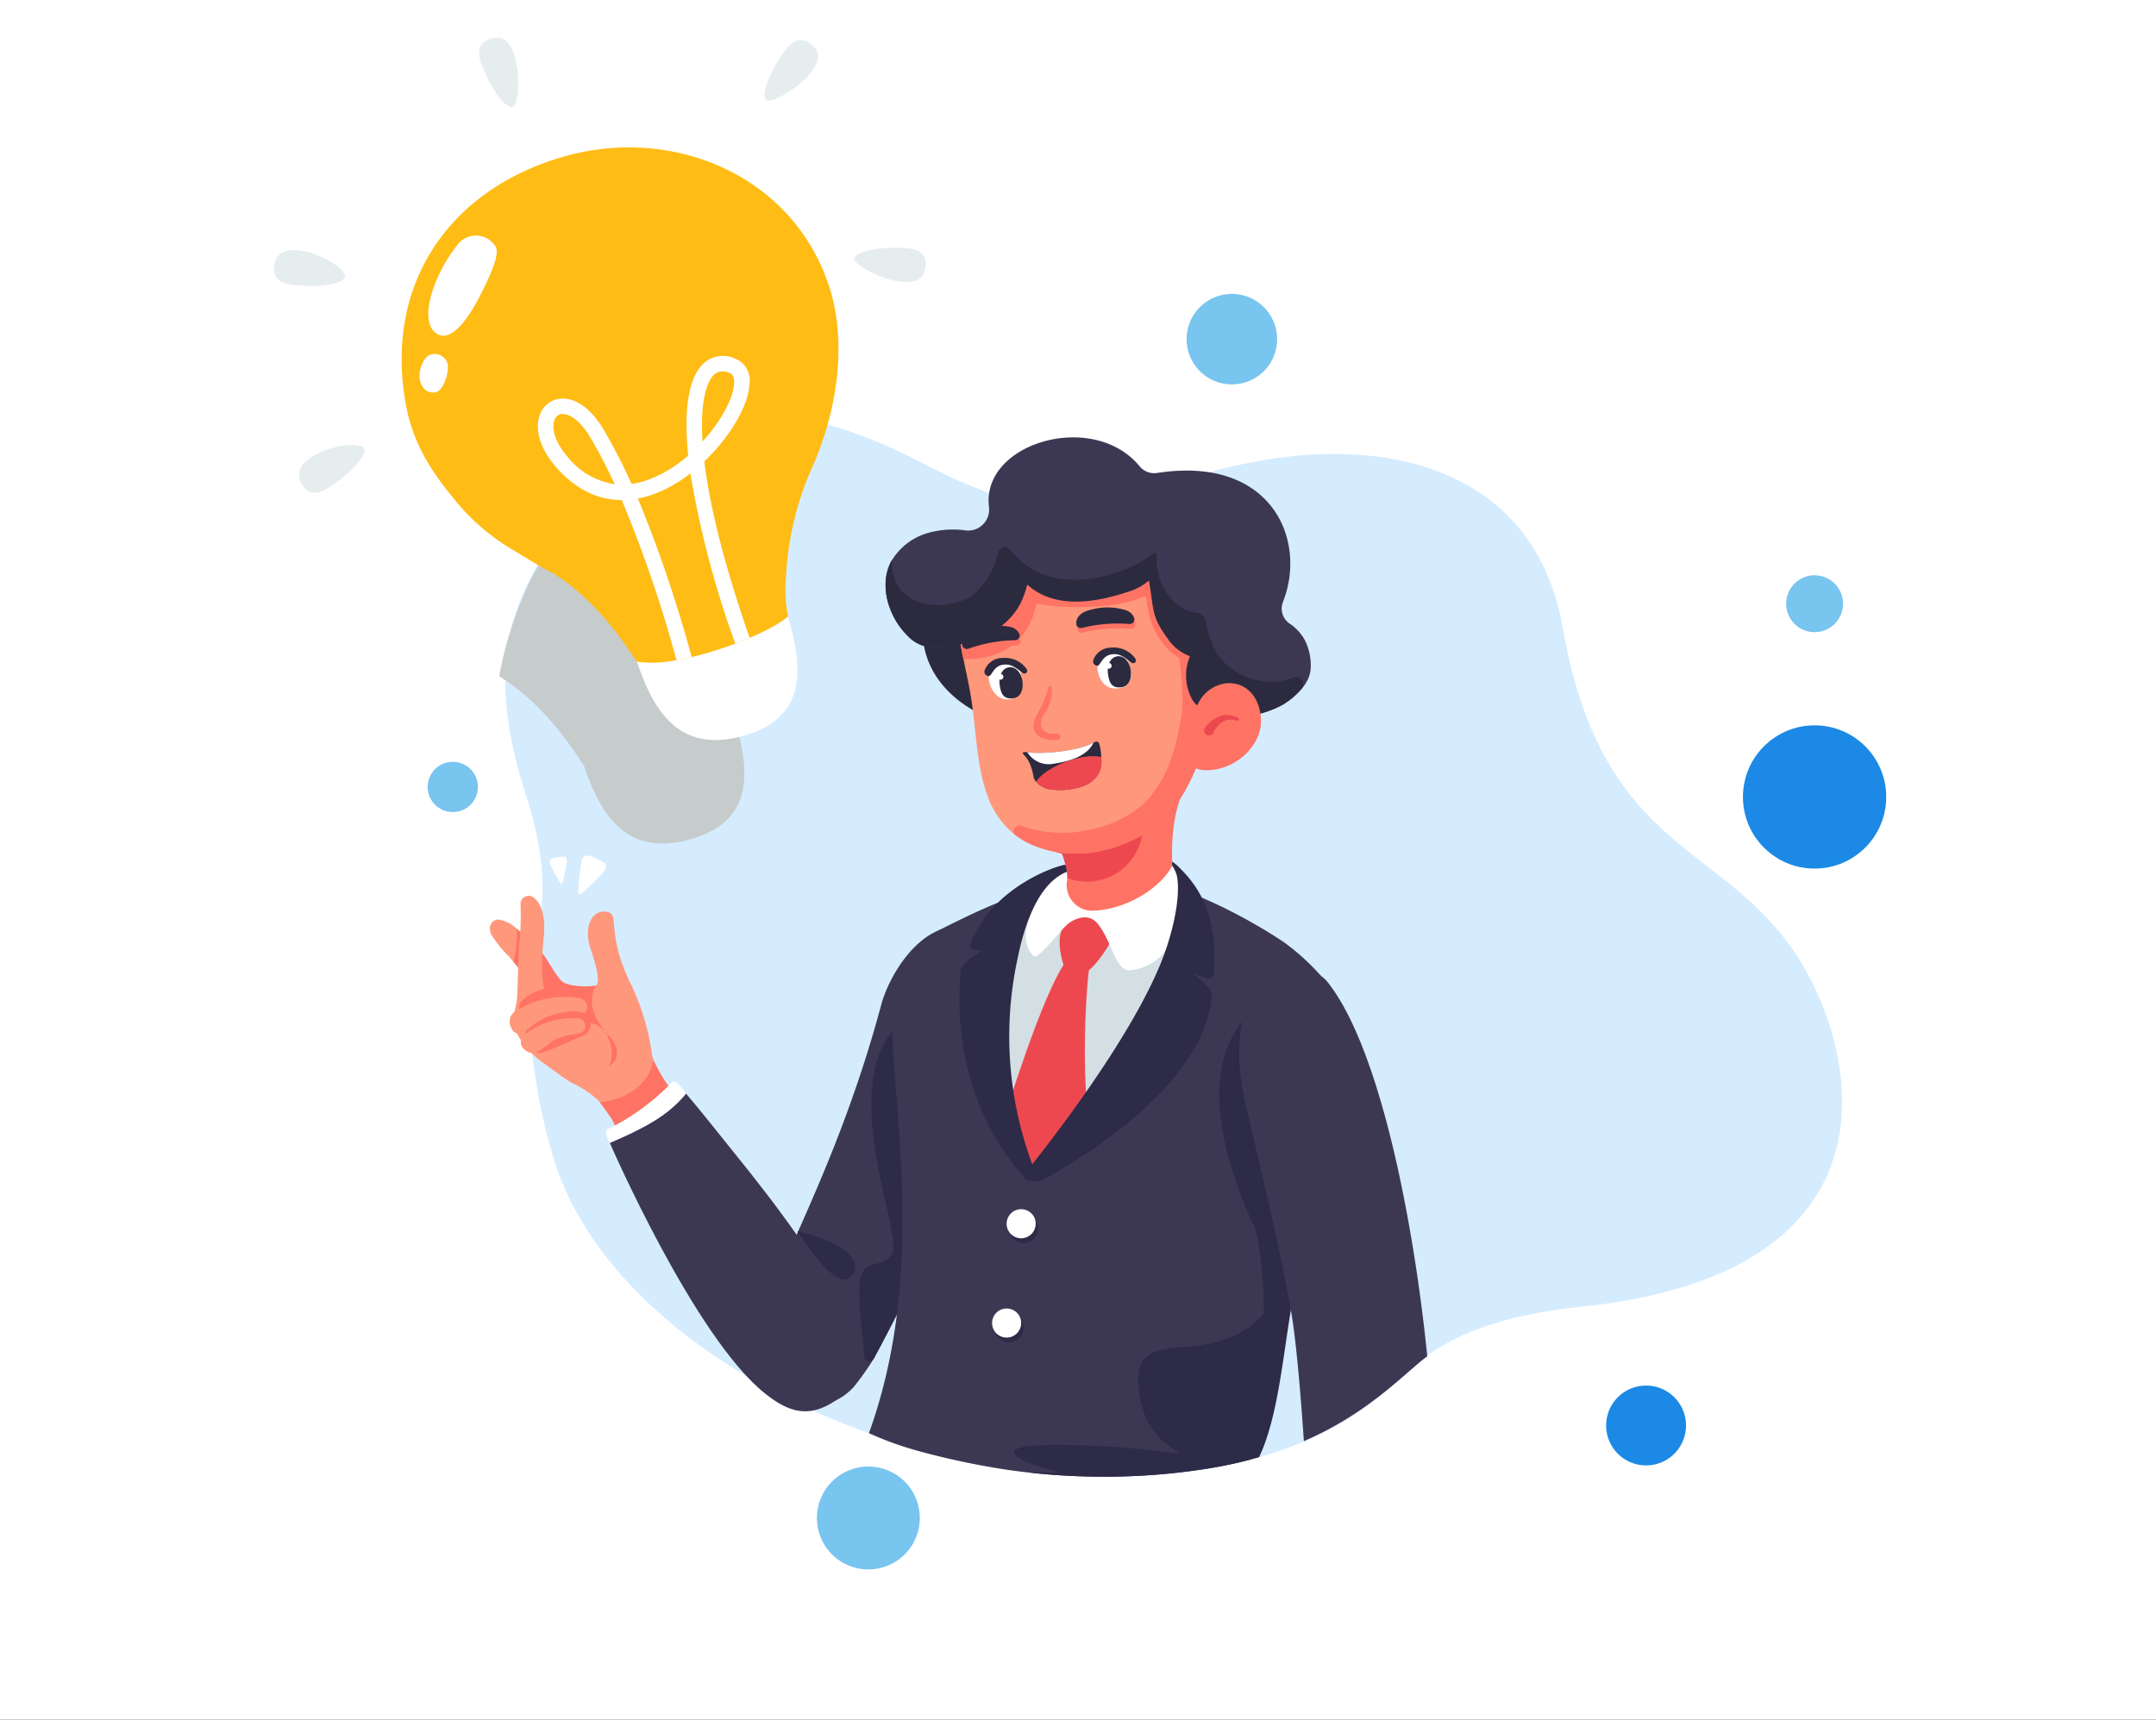 <svg xmlns="http://www.w3.org/2000/svg" xmlns:xlink="http://www.w3.org/1999/xlink" width="277" height="221" viewBox="0 0 277 221">
  <rect x="0" y="0" width="277" height="221" fill="#333333" stroke="none"/>
  <defs>
    <clipPath id="clip-icon_3">
      <rect width="277" height="221"/>
    </clipPath>
  </defs>
  <g id="icon_3" data-name="icon 3" clip-path="url(#clip-icon_3)">
    <rect width="277" height="221" fill="#fff"/>
    <g id="Group_4410" data-name="Group 4410" transform="translate(-23.555 -83.753)">
      <path id="Path_7678" data-name="Path 7678" d="M314.942,352.339l-.012.009c-4.7,2.951-11.155,5.22-19.858,6.387-3.723.5-15.936,1.077-23.649,7.623-4.709,4-10.623,10.85-27.552,13.611-32.831,5.347-76.357-13.549-83.7-41.16a73.08,73.08,0,0,1-2.7-15.868,46.7,46.7,0,0,1,.766-10.181c.215-1.313.433-2.58.591-3.888.492-4.043.426-8.479-1.98-15.933a58.521,58.521,0,0,1-1.612-6c-1.59-7.529-1.04-13.443.931-18.573a35.291,35.291,0,0,1,5.41-9.185c.227-.289.458-.576.685-.856,14.14-17.365,28.449-16.68,45.966-7.548,10.766,5.609,19,7.451,30.419,3.057,11.635-4.476,24.583-5.945,34.664-2.456a26.745,26.745,0,0,1,6.374,3.172c5.254,3.579,9.07,9.2,10.489,17.3,5.727,32.719,25.068,26.566,33.606,49.132.059.159.118.317.177.479a35.227,35.227,0,0,1,1.656,6.2C327.069,336.2,325.2,345.893,314.942,352.339Z" transform="translate(-65.822 -107.343)" fill="#d5ecff"/>
      <g id="Group_4343" data-name="Group 4343" transform="translate(58.745 88.59)">
        <circle id="Ellipse_214" data-name="Ellipse 214" cx="9.204" cy="9.204" r="9.204" transform="translate(188.742 88.381)" fill="#1b89e5"/>
        <circle id="Ellipse_215" data-name="Ellipse 215" cx="6.613" cy="6.613" r="6.613" transform="translate(67.023 190.247) rotate(-45)" fill="#78c5ef"/>
        <circle id="Ellipse_216" data-name="Ellipse 216" cx="3.229" cy="3.229" r="3.229" transform="translate(19.754 93.068)" fill="#78c5ef"/>
        <circle id="Ellipse_217" data-name="Ellipse 217" cx="3.656" cy="3.656" r="3.656" transform="translate(193.67 75.659) rotate(-79.215)" fill="#78c5ef"/>
        <circle id="Ellipse_218" data-name="Ellipse 218" cx="5.134" cy="5.134" r="5.134" transform="translate(171.161 173.225)" fill="#1b89e5"/>
        <circle id="Ellipse_219" data-name="Ellipse 219" cx="5.818" cy="5.818" r="5.818" transform="translate(117.261 32.932)" fill="#78c5ef"/>
        <path id="Path_7679" data-name="Path 7679" d="M174.48,426.765a4.46,4.46,0,0,0-1.616.265.472.472,0,0,0-.242.6,26.521,26.521,0,0,0,1.264,2.428c.139.263.323.2.407-.088,0,0,.417-1.743.5-2.588C174.82,427.143,174.721,426.783,174.48,426.765Z" transform="translate(-137.155 -321.502)" fill="#fff"/>
        <path id="Path_7680" data-name="Path 7680" d="M187.767,427.3a6.554,6.554,0,0,0-2.187-1.013.693.693,0,0,0-.792.532,39.08,39.08,0,0,0-.468,4c-.048.435.231.507.569.229,0,0,1.949-1.777,2.751-2.736C187.868,428.04,188.046,427.52,187.767,427.3Z" transform="translate(-145.231 -321.162)" fill="#fff"/>
        <path id="Path_7681" data-name="Path 7681" d="M181.762,278.385a16.547,16.547,0,0,0,.261,5.052s-.006.012-.009.022c1.852,6.3,2.658,12.864-5.428,15.279-8.553,2.555-11.862-3.162-13.966-9.437a.059.059,0,0,1-.025-.012c-.8-1.114-4.663-7.632-10.829-11.4a.092.092,0,0,1-.025-.012,47.174,47.174,0,0,1,2.932-9.9,35.441,35.441,0,0,1,5.338-9c9.048-11.495,18.149-15.525,28.1-14.61,1.152,6.714-.383,14.066-2.91,19.78A39.363,39.363,0,0,0,181.762,278.385Z" transform="translate(-122.796 -195.795)" fill="#c6cbcc" style="mix-blend-mode: multiply;isolation: isolate"/>
        <path id="Path_7682" data-name="Path 7682" d="M159.433,463.333a1.414,1.414,0,0,1-1.852,1.133c-1.158-.28-3.057-2.509-3.934-3.278a12.625,12.625,0,0,1-1.161-1.18l-.168-.2c-.408-.473-.8-.962-1.189-1.441-.065-.078-.131-.159-.2-.237-.19-.23-.38-.454-.57-.669a13.764,13.764,0,0,1-2.3-2.885c-.495-1.516.61-1.892,1.03-1.833a4.624,4.624,0,0,1,2.331,1.214l.174.149a25.678,25.678,0,0,1,2,1.821,18.628,18.628,0,0,1,1.466,1.734,23.823,23.823,0,0,0,2.378,3.346C157.983,461.459,159.527,462.592,159.433,463.333Z" transform="translate(-120.176 -339.398)" fill="#ff977b"/>
        <path id="Path_7683" data-name="Path 7683" d="M160.013,458.394c-.037,1.678-.666,3.819-1.068,4.056-.408-.473-.8-.962-1.189-1.441-.065-.078-.131-.159-.2-.237a12.124,12.124,0,0,0,.451-4.2A26.407,26.407,0,0,1,160.013,458.394Z" transform="translate(-126.804 -342.035)" fill="#ff7364"/>
        <path id="Path_7684" data-name="Path 7684" d="M259.666,510.2c1.653,6.2,7.482,9.116,11.8,4.594a35.132,35.132,0,0,0,2.615-3.7,219.7,219.7,0,0,0,9.58-20.054,154.122,154.122,0,0,0,7.09-20.007c1.061-4.062,2.757-12.747-3.412-15.038-6.536-2.428-11.22,5.613-12.282,9.563C268.244,490.953,258.041,504.116,259.666,510.2Z" transform="translate(-197.01 -341.33)" fill="#3c3854"/>
        <path id="Path_7685" data-name="Path 7685" d="M300.976,537.325a.672.672,0,0,0,1.247.341l.014-.023a219.7,219.7,0,0,0,9.58-20.054,204.74,204.74,0,0,0-5.726-23.5c-9.285,7.428.033,27.564-1.523,30.054s-4.158-.14-4.2,4.877C300.337,532.247,300.924,535.094,300.976,537.325Z" transform="translate(-225.16 -367.878)" fill="#2d2b47"/>
        <path id="Path_7686" data-name="Path 7686" d="M365.012,459.19c-.57,4-3.293,8-3.937,13.247-.713,5.83-1.516,12.1-2.512,18.059-1.055,6.34-2.559,14.106-4.168,18.853a9.906,9.906,0,0,1-1.018.679l0,0c-.146.04-.293.078-.442.115a56.167,56.167,0,0,1-5.525,1.117,85.507,85.507,0,0,1-16.416.9q-2.759-.112-5.537-.4c-1.108-.115-2.219-.252-3.327-.414a98.962,98.962,0,0,1-10.682-2.216c-.233-.062-.461-.124-.685-.187a42.06,42.06,0,0,1-6.409-2.305c6.826-18.878,3.667-38.145,3-50.972-.177-3.424,1.114-11.214,6.29-13.813,8.061-4.046,11.526-5.422,21.589-6.611,7.237-.853,18.289,5.509,22.429,8.295a29.116,29.116,0,0,1,4.709,4.267C364.352,450.335,365.756,453.958,365.012,459.19Z" transform="translate(-227.905 -327.292)" fill="#3c3854"/>
        <path id="Path_7687" data-name="Path 7687" d="M326.488,327.34c.024,8,8.035,11.038,8.035,11.038l0-13.724Z" transform="translate(-243.152 -251.179)" fill="#2c2a3f"/>
        <path id="Path_7688" data-name="Path 7688" d="M381.877,405.474s.558,2.081.665,2.614a10.519,10.519,0,0,1-1.152,6.745c-1.5,2.937,4.518,4.874,10,3.585s5.582-4.825,5.283-6.619c-.139-.833-1.482-8,1.061-13.556.312-.682-3.013.171-3.593,0-2.264-.667-8.9,4.119-11.7,5.544A1.259,1.259,0,0,0,381.877,405.474Z" transform="translate(-280.803 -301.677)" fill="#ff7364"/>
        <path id="Path_7689" data-name="Path 7689" d="M375.644,413.2c.164.3.313.6.443.889l0,0c.06.025.117.046.174.071.178.068.353.132.531.194.224.075.448.148.673.211.128.038.255.076.383.107l.116.031c.1.025.192.05.29.073a9.71,9.71,0,0,1,.487,1.638,8.544,8.544,0,0,1,.169,1.468,6.663,6.663,0,0,0,1.09.328,7.17,7.17,0,0,0,8.042-4.1c.02-.039.036-.081.053-.123a6.9,6.9,0,0,0,.5-1.946c.065-.619.141-1.318.231-2.123a29.977,29.977,0,0,1-9.106,3.1c-.842.1-1.574.165-2.215.192A16.119,16.119,0,0,1,375.644,413.2Z" transform="translate(-277.008 -309.902)" fill="#ed4850"/>
        <path id="Path_7690" data-name="Path 7690" d="M374.335,309.271c0,.045-.009.087-.016.133a43.8,43.8,0,0,1-1.739,8.226c-.067.212-.141.42-.214.621-1.655,4.553-3.56,8.647-7.975,11.079a15.878,15.878,0,0,1-4.929,1.719c-.184.032-.366.057-.548.083-.108.014-.213.028-.319.039s-.214.025-.32.033c-.062.008-.121.013-.184.016l-.178.015c-.1.007-.207.011-.31.018a15.076,15.076,0,0,1-2.8-.128l-.056-.008c-.1-.013-.2-.026-.3-.041a1.112,1.112,0,0,1-.14-.021,13.911,13.911,0,0,1-2.409-.649c-.134-.05-.267-.1-.4-.155a10.573,10.573,0,0,1-2.564-1.478.4.4,0,0,1-.042-.036,10.927,10.927,0,0,1-3.362-4.855c-1.407-3.762-1.477-8.337-2.061-12.24-.274-1.83-.7-3.6-1.031-5.345l-.006-.03a15.824,15.824,0,0,1,0-7.428s0-.01,0-.013a11.089,11.089,0,0,1,.938-2.271,14.76,14.76,0,0,1,10.307-7.386c4.934-.795,10.609-.866,14.907,2.071C374.085,294.986,375.072,302.438,374.335,309.271Z" transform="translate(-253.832 -226.412)" fill="#ff977b"/>
        <path id="Path_7691" data-name="Path 7691" d="M374.633,356.506a.211.211,0,0,0-.412-.014,14.128,14.128,0,0,1-1.495,3.5c-1.077,1.93-.13,3.148,1.975,3.282,1.5.095,1.227-.931.3-.836-1.29.133-2.4-.82-1.391-2.442A5.431,5.431,0,0,0,374.633,356.506Z" transform="translate(-274.69 -272.996)" fill="#ff7364"/>
        <path id="Path_7692" data-name="Path 7692" d="M369.239,383.645a1.4,1.4,0,0,0,.322.737c.024.027.051.05.078.077a3.137,3.137,0,0,0,1.483.876,8.934,8.934,0,0,0,4.321-.3c.1-.032.2-.07.3-.107a3.331,3.331,0,0,0,1.639-1.289,3.6,3.6,0,0,0,.516-1.344,5.111,5.111,0,0,0,.07-.647c0-.009,0-.016,0-.022a7.118,7.118,0,0,0-.258-2.077.389.389,0,0,0-.569-.24c-.056.032-.114.065-.174.1-1.986,1.032-6.089,1.484-8.481,1.235-.245-.023-.458-.1-.555.017C367.68,380.946,368.763,381.033,369.239,383.645Z" transform="translate(-271.667 -288.785)" fill="#2c2a3f"/>
        <path id="Path_7693" data-name="Path 7693" d="M362.732,472.381c3.793-.36,5.746-2.391,7.353-4.2,16.793-18.918,11.172-33.222,11.166-33.138-10.459,6.74-14.1,4.886-15.356-1.117-3.319,3.325-5.374,2.391-6.833,17.943C358.581,457,360.942,472.551,362.732,472.381Z" transform="translate(-265.544 -326.437)" fill="#d3dfe2"/>
        <path id="Path_7694" data-name="Path 7694" d="M274.868,581.367c7.074,1.685,8.647,4.585,6.6,6.035S274.868,581.367,274.868,581.367Z" transform="translate(-207.599 -427.988)" fill="#2d2b47"/>
        <path id="Path_7695" data-name="Path 7695" d="M459.13,480.07c-5.112,1.355-16.621,7.392-5.437,31.529Z" transform="translate(-327.509 -358.22)" fill="#2d2b47"/>
        <path id="Path_7696" data-name="Path 7696" d="M481.365,523.088q-.579.425-1.127.89c-3.175,2.7-7.455,6.854-14.725,10.013-.333-4.775-.918-12.593-1.675-16.857-1.681-9.456-4.025-18.513-5.428-24.81a40.84,40.84,0,0,1-1.208-7.234c0-4.009.4-9.129,4.137-11.162a8.982,8.982,0,0,1,4.435-.439A4.121,4.121,0,0,1,468.4,474.8C475.177,483.055,479.587,505.437,481.365,523.088Z" transform="translate(-333.181 -353.618)" fill="#3c3854"/>
        <path id="Path_7697" data-name="Path 7697" d="M391.483,578.993l.192-.04q.544-.112,1.073-.232l.232-.053q1.431-.331,2.757-.711c2.366-4.936,3.038-12.624,4.087-18.921-1.681-9.456-4.025-18.513-5.428-24.81a15.228,15.228,0,0,0,.168,11.933c1.045,2.632,1.814,8.01,1.774,13.371-6.646,7.325-16.308,1.231-16.119,8.65.155,6.005,3.608,8.348,5.379,9.157-.131.045-.262.091-.4.135a111.049,111.049,0,0,0-15.358-1.093c-9.033-.089-5.739,2.051.249,3.531-1.346.035-2.673.025-3.959-.033l.582.112q2.771.289,5.534.4h.03c.6.024,1.195.04,1.791.052l.547.009q.806.011,1.61.008l.312,0c.556,0,1.11-.016,1.664-.031l.564-.018q.806-.028,1.609-.069l.287-.015q.835-.047,1.667-.112l.525-.042c.565-.046,1.13-.1,1.692-.155l.142-.014c.58-.06,1.157-.129,1.733-.2l.468-.06c.595-.078,1.189-.16,1.78-.25.424-.064.839-.134,1.251-.205l.4-.07C390.71,579.144,391.1,579.07,391.483,578.993Z" transform="translate(-269.167 -395.519)" fill="#2d2b47"/>
        <g id="Group_4337" data-name="Group 4337" transform="translate(93.674 112.927)">
          <path id="Path_7698" data-name="Path 7698" d="M389.621,454.723c-2.072,3.475-3.217,3.891-3.217,3.891s-2.379-.087-2.7-.493c-.681-2.195-1.013-4.24.024-5.745s3.439-.816,3.439-.816S390.432,453.363,389.621,454.723Z" transform="translate(-375.796 -451.403)" fill="#ed4850"/>
          <path id="Path_7699" data-name="Path 7699" d="M370.763,469.377c-.757,6.512-.842,18.182.506,22.177,0,0-5.066,5.454-7.971,4.669s-3.6-7-3.6-7,5.115-16.842,8.2-20.776C368.924,467.141,370.674,468.665,370.763,469.377Z" transform="translate(-359.701 -462.789)" fill="#ed4850"/>
        </g>
        <path id="Path_7700" data-name="Path 7700" d="M370.124,442.058c.645.641,3.522-3.593,4.717-4.339,1.156-.721,2.67-1.084,3.709.428,1.645,2.223,2.122,5.59,3.774,5.754a6.44,6.44,0,0,0,4.327-2c1.909-2,2.56-7.474,2.56-9.162a5,5,0,0,0-1.243-2.3c-1.735,3.264-6.616,5.9-10.623,5.795a3.289,3.289,0,0,1-2.9-3.891,6.843,6.843,0,0,0-.188-1.9c-.48-.113-1.9,1.678-2.174,2.089C370.639,434.711,367.572,439.522,370.124,442.058Z" transform="translate(-272.53 -324.04)" fill="#fff"/>
        <path id="Path_7701" data-name="Path 7701" d="M341.9,443.707c-1.267,14.038,4.8,23.057,8.365,26.792.45.471,1.391.135,1.13-1.067a47.21,47.21,0,0,1-2.269-26.916c.432-2.033,1.869-9.669,6.4-11.485a2.935,2.935,0,0,0-.18-.883c-.1-.2-9.266,2.369-12.171,10.11-.376,1,.959.891,1.4.908C344.8,441.173,342.007,442.539,341.9,443.707Z" transform="translate(-253.65 -323.828)" fill="#2d2b47"/>
        <path id="Path_7702" data-name="Path 7702" d="M362.2,576.188a1.868,1.868,0,1,0,1.868-1.867A1.868,1.868,0,0,0,362.2,576.188Z" transform="translate(-267.748 -423.134)" fill="#2d2b47"/>
        <path id="Path_7703" data-name="Path 7703" d="M356.2,617.188a1.868,1.868,0,1,0,1.868-1.868A1.868,1.868,0,0,0,356.2,617.188Z" transform="translate(-263.616 -451.373)" fill="#2d2b47"/>
        <path id="Path_7704" data-name="Path 7704" d="M361.2,574.188a1.868,1.868,0,1,0,1.868-1.867A1.868,1.868,0,0,0,361.2,574.188Z" transform="translate(-267.06 -421.757)" fill="#fff"/>
        <path id="Path_7705" data-name="Path 7705" d="M355.2,615.188a1.868,1.868,0,1,0,1.867-1.867A1.868,1.868,0,0,0,355.2,615.188Z" transform="translate(-262.927 -449.995)" fill="#fff"/>
        <path id="Path_7706" data-name="Path 7706" d="M374.136,307.512c.07,1.292.131,2.573.146,3.848,0,.035,0,.066,0,.1a25.315,25.315,0,0,1-1.29,9.047c-1.483,4.093-3.5,8.044-7.38,10.328A18.367,18.367,0,0,1,361.6,332.6a17.228,17.228,0,0,1-2.172.507c-.184.032-.366.057-.548.083-.108.014-.213.028-.319.039s-.214.025-.32.033c-.062.008-.121.013-.184.016l-.178.015c-.1.007-.207.011-.31.018a15.076,15.076,0,0,1-2.8-.128l-.056-.008c-.1-.013-.2-.026-.3-.041a1.116,1.116,0,0,1-.14-.021,13.915,13.915,0,0,1-2.409-.649c-.134-.05-.267-.1-.4-.155a10.633,10.633,0,0,1-2.443-1.384.517.517,0,0,1-.209-.426.771.771,0,0,1,1.024-.722,15.993,15.993,0,0,0,6.162.869c3.977-.266,8.443-1.9,10.769-5.114,1.481-2.048,2.6-4.056,3.559-9.477.279-1.574.343-3.263-.189-7.848-.007-.053-3.72-1.738-4.224-7.625a.309.309,0,0,0-.436-.259c-3.341,1.57-9.89,1.59-13.412.923a.305.305,0,0,0-.358.23c-.316,1.334-1.577,6.774-8.826,6.863-.006,0-.494.014-.5.016a15.8,15.8,0,0,1,0-7.441l.012-.018c.043-.072.1-.145.146-.215,1.67-2.268,4.866-3.852,7.31-5.105,2.216-1.137,4.517-2.084,6.738-3.209s5.67-.625,8.038-.139a10.621,10.621,0,0,1,6.059,3.427C373.462,298.933,373.913,303.4,374.136,307.512Z" transform="translate(-253.796 -228.469)" fill="#ff7364"/>
        <path id="Path_7707" data-name="Path 7707" d="M397.116,327.978a18.666,18.666,0,0,0-6.042.5.6.6,0,0,1-.773-.582c.017-.617.371-1.422,1.96-1.769a7.866,7.866,0,0,1,4.535.124,1.636,1.636,0,0,1,.957.978A.59.59,0,0,1,397.116,327.978Z" transform="translate(-287.103 -252.012)" fill="#ff7364"/>
        <path id="Path_7708" data-name="Path 7708" d="M396.741,326.013a18.667,18.667,0,0,0-6.042.5.6.6,0,0,1-.772-.582c.017-.617.371-1.423,1.959-1.769a7.864,7.864,0,0,1,4.535.124,1.635,1.635,0,0,1,.957.978A.589.589,0,0,1,396.741,326.013Z" transform="translate(-286.845 -250.659)" fill="#2c2a3f"/>
        <path id="Path_7709" data-name="Path 7709" d="M311.738,275.42a9.641,9.641,0,0,0,2.326,3.7,4.642,4.642,0,0,0,3.116,1.5l.319,0,.318-.013c4.2-.219,8.653-2.377,10.364-6.288.069-.153.241-.483.44-.867.37-.714.844-1.616.949-1.915l.006-.02c.024.027.045.055.073.081a5.017,5.017,0,0,0,.577.568,6.492,6.492,0,0,0,1.21.789,10.881,10.881,0,0,0,1.937.767l.044.014c2.849.83,11.714-2.25,12.415-3.088.531,2.156.732,4.031,1.712,5.657.821,1.361,1.806,3.229,3.347,3.879.021.009.035.019.049.022.533.673-1.233,5.243-.408,6.572,2.112,3.4,6.827,3.245,10.117,1.913,2.395-.97,5.341-3.029,5.211-5.811a7.04,7.04,0,0,0-.792-3.264,5.928,5.928,0,0,0-1.934-2.077,2.34,2.34,0,0,1-.84-2.786c3.158-8-1.507-18.84-16.172-16.565a2.431,2.431,0,0,1-2.249-.857c-5.932-7.238-20.34-3.042-19.357,5.2a2.7,2.7,0,0,1-2.925,3.05,11.859,11.859,0,0,0-5.143.384,8,8,0,0,0-4.361,3.379,6.357,6.357,0,0,0-.833,2.789A8.287,8.287,0,0,0,311.738,275.42Z" transform="translate(-232.647 -202.242)" fill="#3c3854"/>
        <path id="Path_7710" data-name="Path 7710" d="M350.043,335.412a18.666,18.666,0,0,0-5.965,1.083.6.6,0,0,1-.825-.5c-.043-.615.232-1.452,1.779-1.95a7.868,7.868,0,0,1,4.525-.315,1.635,1.635,0,0,1,1.047.881A.59.59,0,0,1,350.043,335.412Z" transform="translate(-254.695 -257.281)" fill="#ff7364"/>
        <path id="Path_7711" data-name="Path 7711" d="M349.62,333.2a18.665,18.665,0,0,0-5.965,1.083.6.6,0,0,1-.825-.5c-.043-.615.232-1.452,1.779-1.95a7.869,7.869,0,0,1,4.526-.315,1.635,1.635,0,0,1,1.047.88A.59.59,0,0,1,349.62,333.2Z" transform="translate(-254.404 -255.757)" fill="#2c2a3f"/>
        <path id="Path_7712" data-name="Path 7712" d="M402.939,344.4c-.641-3.35-4.091-2.245-4.238-.486-.115,1.378.724,3.026,2.258,3.015C402.9,346.912,403.187,345.7,402.939,344.4Z" transform="translate(-292.881 -263.284)" fill="#fff"/>
        <path id="Path_7713" data-name="Path 7713" d="M402.953,346.168c.127,1.1.415,1.971,1.695,1.824,1.009-.116,1.376-1.049,1.249-2.15s-.83-1.938-1.709-1.836S402.826,345.067,402.953,346.168Z" transform="translate(-295.803 -264.501)" fill="#2c2a3f"/>
        <g id="Group_4338" data-name="Group 4338" transform="translate(105.248 78.369)">
          <path id="Path_7714" data-name="Path 7714" d="M401.884,342.38a.537.537,0,0,0,.341-.03c.213-.145.185-.393.042-.607a3.424,3.424,0,0,0-3.059-1.346,2.426,2.426,0,0,0-2.288,1.575.558.558,0,0,0,.368.729c.562.283.614-1.312,2.085-1.45C400.223,341.17,400.741,341.48,401.884,342.38Z" transform="translate(-396.886 -340.375)" fill="#2c2a3f"/>
        </g>
        <path id="Path_7715" data-name="Path 7715" d="M402.133,347.156a.374.374,0,1,0,.3-.383A.347.347,0,0,0,402.133,347.156Z" transform="translate(-295.249 -266.407)" fill="#fff"/>
        <path id="Path_7716" data-name="Path 7716" d="M357.981,347.9a2.1,2.1,0,0,0-4.162-.026c-.087,1.372.893,3.078,2.313,3.089C357.928,350.973,358.336,349.169,357.981,347.9Z" transform="translate(-261.972 -265.908)" fill="#fff"/>
        <path id="Path_7717" data-name="Path 7717" d="M358.253,350.7c.127,1.1.415,1.971,1.695,1.824,1.01-.116,1.376-1.049,1.249-2.15s-.83-1.938-1.709-1.836S358.126,349.595,358.253,350.7Z" transform="translate(-265.016 -267.619)" fill="#2c2a3f"/>
        <g id="Group_4339" data-name="Group 4339" transform="translate(91.285 79.703)">
          <path id="Path_7718" data-name="Path 7718" d="M357.026,346.666a.54.54,0,0,0,.342-.03c.213-.145.185-.393.041-.607a3.423,3.423,0,0,0-3.059-1.346,2.425,2.425,0,0,0-2.288,1.575.559.559,0,0,0,.368.729c.562.283.614-1.312,2.085-1.45C355.365,345.456,355.883,345.765,357.026,346.666Z" transform="translate(-352.028 -344.661)" fill="#2c2a3f"/>
        </g>
        <path id="Path_7719" data-name="Path 7719" d="M357.434,351.684a.373.373,0,1,0,.3-.383A.347.347,0,0,0,357.434,351.684Z" transform="translate(-264.462 -269.525)" fill="#fff"/>
        <path id="Path_7720" data-name="Path 7720" d="M373.528,388.4c-.079.109-.081.175-.054.2a3.19,3.19,0,0,0,1.493.9,8.9,8.9,0,0,0,4.311-.319c.1-.032.2-.07.3-.107a3.6,3.6,0,0,0,1.674-1.182,3.041,3.041,0,0,0,.6-1.937c0-.009-.018-.416-.05-.585C379.234,384.824,374.811,386.62,373.528,388.4Z" transform="translate(-275.502 -292.924)" fill="#ed4850"/>
        <path id="Path_7721" data-name="Path 7721" d="M369.784,380.967a3.221,3.221,0,0,0,3.341,1.464c2.281-.35,4.364-1.054,5.143-2.7C376.281,380.762,372.178,381.215,369.784,380.967Z" transform="translate(-272.972 -289.111)" fill="#fff"/>
        <path id="Path_7722" data-name="Path 7722" d="M311.729,306.662a9.609,9.609,0,0,0,2.335,3.7,4.668,4.668,0,0,0,3.131,1.493l.321,0,.319-.013c4.239-.18,8.929-1.923,10.793-5.771a11.266,11.266,0,0,0,.8-2.273c3.745,3.38,9.337,2.149,13.127.868.069-.023.135-.045.2-.07a7.018,7.018,0,0,0,2.3-1.314c.7,3.768.2,4.467,2.54,7.622A5.883,5.883,0,0,0,350.337,313a6.416,6.416,0,0,0,.237,5.466c.918,1.73,3.342,2.018,5.234,2.154a11.5,11.5,0,0,0,6.32-1.3,8.728,8.728,0,0,0,2.57-2.2.913.913,0,0,0-1.107-1.38,4.918,4.918,0,0,1-.751.284,7.63,7.63,0,0,1-3.473.126,8.351,8.351,0,0,1-5.52-3.426,11.5,11.5,0,0,1-1.426-4.146,1.384,1.384,0,0,0-1.255-1.163c-2.5-.207-5.4-3.331-5.08-7.369a.3.3,0,0,0-.5-.248c-2.834,2.5-13.109,6.359-18.272-.446a.933.933,0,0,0-1.645.335,9.549,9.549,0,0,1-3.492,5.63c-3.876,2.215-10.452,1.34-10.1-4.752a6.344,6.344,0,0,0-.84,2.791A8.241,8.241,0,0,0,311.729,306.662Z" transform="translate(-232.641 -233.502)" fill="#2c2a3f"/>
        <path id="Path_7723" data-name="Path 7723" d="M436.265,361.675c-.572,3.113-.2,4.608,2.075,4.634,3.823.044,7.127-3.166,7.077-6.323-.063-4.026-3.159-5.736-5.888-4.442C437.009,356.738,436.659,359.532,436.265,361.675Z" transform="translate(-318.597 -272.16)" fill="#ff7364"/>
        <path id="Path_7724" data-name="Path 7724" d="M446.923,368.967a2.56,2.56,0,0,0-.972-.125,1.915,1.915,0,0,0-.872.279,2.774,2.774,0,0,0-.694.606,3.273,3.273,0,0,0-.275.38,2.477,2.477,0,0,0-.207.387.628.628,0,1,1-1.106-.58l.018-.026a3.675,3.675,0,0,1,.41-.494,4.3,4.3,0,0,1,.453-.412,3.682,3.682,0,0,1,1.073-.6,2.617,2.617,0,0,1,1.22-.13,3.054,3.054,0,0,1,1.107.376.187.187,0,0,1-.134.347Z" transform="translate(-323.184 -281.19)" fill="#ed4850"/>
        <path id="Path_7725" data-name="Path 7725" d="M157.3,458.537a12.124,12.124,0,0,0,.542-2.355c.166-2.393.112-5.871.392-7.969a42.479,42.479,0,0,0,.063-4.336,1.042,1.042,0,0,1,1.668-.741c1.06.765,1.545,2.63,1.34,4.833-.3,3.227-.71,6.953,1.32,7.865l2.559,11.287a37.736,37.736,0,0,1-3.593-2.469C158.1,462.33,157.135,459.351,157.3,458.537Z" transform="translate(-126.61 -332.636)" fill="#ff977b"/>
        <path id="Path_7726" data-name="Path 7726" d="M173.8,471.479a13.608,13.608,0,0,1,3.311,2.211c.07.083.143.168.211.255a18.775,18.775,0,0,1,1.515,2.106,10.621,10.621,0,0,1,1.548,3.718,25.885,25.885,0,0,0,5.391-4.229l0,0c.8-.937,1.281-1.887,1-2.68a20.8,20.8,0,0,0-1.483-2.18,7.93,7.93,0,0,1-1.267-2.823,30.7,30.7,0,0,0-2.709-9.075c-3.346-6.808-1.278-9.055-3.172-9.327s-2.954,1.965-2.011,4.8c.362,1.091,1.606,4.69.457,4.761-2.655.163-3.99-.458-4.531-.345l-.443,3.344-.129.795-1.309,3.059C169.83,467.988,170.443,469.511,173.8,471.479Z" transform="translate(-135.435 -337.116)" fill="#ff977b"/>
        <path id="Path_7727" data-name="Path 7727" d="M194.822,518.24l1.224,2.477,5.716-2.987,0,0c.8-.937,1.281-1.887,1-2.68a28.686,28.686,0,0,1-2.575-4.362c-.7,3.657-4.118,5.178-6.88,5.449Z" transform="translate(-151.424 -379.306)" fill="#ff7364"/>
        <path id="Path_7728" data-name="Path 7728" d="M195.467,499.013c1.432,2.307.679,4.354.443,4.524C195.91,503.537,198.638,502.093,195.467,499.013Z" transform="translate(-152.912 -371.267)" fill="#ff7364"/>
        <path id="Path_7729" data-name="Path 7729" d="M169.48,466.612c.875,1.162,1.23,2.065,2.156,3.285.423.558,1.757,1.265,4.726.878-1.114,2.143-.335,3.835,1.025,5.732.118.319-.163-.412-1.324-.842-.721-.267-3.789.336-5.024-1.027C169.054,472.451,169.48,466.612,169.48,466.612Z" transform="translate(-134.987 -348.951)" fill="#ff7364"/>
        <path id="Path_7730" data-name="Path 7730" d="M167.486,480.826c-2.3-.39-5.753-.3-7.446,1.916a.581.581,0,0,0,.569.926l6.1-1.209Z" transform="translate(-128.427 -358.617)" fill="#ff7364"/>
        <path id="Path_7731" data-name="Path 7731" d="M157.011,486.374a11.545,11.545,0,0,1,8.051-1.562,1.115,1.115,0,0,1,.326,2.106c-1.034.381-3.674.424-4.915,1.2-1.682,1.055-2.389,1.281-3.2,1.224-.459-.032-.82-.131-1.109-.973A1.532,1.532,0,0,1,157.011,486.374Z" transform="translate(-125.766 -361.359)" fill="#ff977b"/>
        <path id="Path_7732" data-name="Path 7732" d="M167.177,490.83a8.749,8.749,0,0,0-4.415,2.3c-.205.225.329,3.486,2.456,2.682,1.647-.623,3.443-1.45,5.154-2.2C171.18,493.247,172.241,489.765,167.177,490.83Z" transform="translate(-130.358 -365.492)" fill="#ff7364"/>
        <path id="Path_7733" data-name="Path 7733" d="M167.949,493.453a.983.983,0,0,1,.7,1.692c-.727.45-2.27.348-3.675,1.094-.541.287-2.258,2.021-3.3,1.561-1.363-.6-1.1-1.788-.633-2.168A9.955,9.955,0,0,1,167.949,493.453Z" transform="translate(-128.945 -367.414)" fill="#ff977b"/>
        <g id="Group_4342" data-name="Group 4342" transform="translate(0)">
          <path id="Path_7734" data-name="Path 7734" d="M206.2,314.471c2.093,6.662,5.279,13.184,14.305,10.489,8.64-2.581,7.129-9.9,5.036-16.564s-7-7.763-12.4-6.068S204.112,307.809,206.2,314.471Z" transform="translate(-159.894 -235.313)" fill="#fff"/>
          <path id="Path_7735" data-name="Path 7735" d="M112.065,167.216c1.073,5.612,4.1,9.376,6.243,12.013a27.761,27.761,0,0,0,7.607,6.509c.942.548,3.947,2.437,4.945,2.872,6.164,3.766,10.024,10.285,10.828,11.4a14.807,14.807,0,0,0,5.1-.211c.6-.1,1.257-.223,1.956-.383.839-.2,1.743-.435,2.709-.738,1.062-.334,2.024-.665,2.893-.992.67-.249,1.285-.5,1.845-.734,3.524-1.5,4.948-2.7,4.928-2.8a16.632,16.632,0,0,1-.262-5.05,39.417,39.417,0,0,1,3.437-14.237c2.963-6.7,4.561-15.65,2.073-23.182-4.683-14.17-20.144-20.748-34.442-16.473C117.082,139.651,109.166,152.047,112.065,167.216Z" transform="translate(-95.061 -119.813)" fill="#ffbc15"/>
          <g id="Group_4340" data-name="Group 4340" transform="translate(33.916 40.912)">
            <path id="Path_7736" data-name="Path 7736" d="M169.989,234.246c2.817,3.264,5.83,4.293,8.5,4.3a166.25,166.25,0,0,1,7.027,20.562c.6-.1,1.257-.223,1.956-.383a171.33,171.33,0,0,0-6.91-20.372,12.858,12.858,0,0,0,1.97-.536,17.51,17.51,0,0,0,4.775-2.7,122.308,122.308,0,0,0,5.767,21.875c.67-.249,1.285-.5,1.845-.734-3.486-9.993-5.189-17.379-5.822-22.684,3.354-3.192,5.73-7.268,5.811-10.056a2.966,2.966,0,0,0-1.75-3.1,3.692,3.692,0,0,0-4.189.6c-1.878,1.784-2.549,5.862-1.945,11.811a16.53,16.53,0,0,1-5.159,3.12,10.719,10.719,0,0,1-2.121.53,70.844,70.844,0,0,0-3.542-6.907c-1.588-2.709-3.6-4.189-5.519-4.058a3.067,3.067,0,0,0-2.66,1.943C167.23,229.36,167.963,231.9,169.989,234.246Zm18.875-3.215c-.314-5,.484-7.64,1.47-8.576a1.586,1.586,0,0,1,.611-.373,2.061,2.061,0,0,1,1.444.161c.154.064.568.237.54,1.218C192.874,225.368,191.291,228.377,188.864,231.032Zm-19.007-2.812a1.124,1.124,0,0,1,.692-.681,1.186,1.186,0,0,1,.27-.049c.867-.059,2.29.721,3.674,3.081.872,1.49,1.909,3.383,3.088,5.936a9.493,9.493,0,0,1-6.092-3.557C169.695,230.87,169.487,229.1,169.857,228.22Z" transform="translate(-167.711 -220.033)" fill="#fff"/>
          </g>
          <g id="Group_4341" data-name="Group 4341">
            <path id="Path_7737" data-name="Path 7737" d="M145.241,88.66c-1.841.467-2.158,1.671-1.34,3.666,1.659,4.049,3.3,5.384,3.876,5.194C148.926,97.141,149.067,87.69,145.241,88.66Z" transform="translate(-117.103 -88.59)" fill="#e6edef"/>
            <path id="Path_7738" data-name="Path 7738" d="M267.51,90.3c-1.4-1.288-2.577-.9-3.8.879-2.486,3.6-2.71,5.7-2.235,6.083C262.417,98.016,270.412,92.973,267.51,90.3Z" transform="translate(-198.234 -89.244)" fill="#e6edef"/>
            <path id="Path_7739" data-name="Path 7739" d="M307.408,178.12c.345-1.868-.616-2.658-2.771-2.749-4.372-.184-6.27.748-6.338,1.353C298.162,177.925,306.69,182,307.408,178.12Z" transform="translate(-223.735 -148.344)" fill="#e6edef"/>
            <path id="Path_7740" data-name="Path 7740" d="M58.844,177.973c-.419,1.853.51,2.681,2.66,2.857,4.361.357,6.4-.491,6.387-1.1C67.85,177.94,59.715,174.123,58.844,177.973Z" transform="translate(-58.745 -149.01)" fill="#e6edef"/>
            <path id="Path_7741" data-name="Path 7741" d="M69.345,261.524c.848,1.7,2.091,1.753,3.867.53,3.6-2.482,4.646-4.429,4.251-4.892C76.3,255.8,67.584,257.991,69.345,261.524Z" transform="translate(-65.885 -204.412)" fill="#e6edef"/>
          </g>
          <path id="Path_7742" data-name="Path 7742" d="M123.8,183.042c1.379.643,3.279-.935,5.454-5.249.99-1.963,2.531-5.1,1.854-6.1a2.961,2.961,0,0,0-4.945-.105C123,175.6,121.05,181.758,123.8,183.042Z" transform="translate(-102.648 -144.87)" fill="#fff"/>
          <path id="Path_7743" data-name="Path 7743" d="M118.847,222.205c.156,1.634,1.283,2.164,2.2,1.877s1.676-2.752,1.389-3.666a1.736,1.736,0,0,0-2.176-1.136C119.342,219.568,118.756,221.251,118.847,222.205Z" transform="translate(-100.133 -178.547)" fill="#fff"/>
        </g>
        <path id="Path_7744" data-name="Path 7744" d="M204.393,519.6a29.893,29.893,0,0,1-8.372,6.113c-.383.194.1,1.369.342,1.727l1.375,2.292,9.545-6.815S205.049,518.928,204.393,519.6Z" transform="translate(-153.195 -385.396)" fill="#fff"/>
        <path id="Path_7745" data-name="Path 7745" d="M207.222,524.6c1.823,2.112,4.322,5.31,5.947,7.31,12.545,15.438,19.933,27.564,13.3,32.107-3.575,2.45-6.2,1.4-9.022-.818-9.16-7.222-20.016-32.259-20.016-32.259C201.465,529.2,204.88,527.524,207.222,524.6Z" transform="translate(-154.267 -388.887)" fill="#3c3854"/>
      </g>
      <path id="Path_7746" data-name="Path 7746" d="M392.42,434.363a14.2,14.2,0,0,0-3.153-4.618,5.967,5.967,0,0,0-1.087-.942,1.758,1.758,0,0,0,.014.532,4.856,4.856,0,0,1,.542,1.124c.325,1.125.391,4.24-1.234,9.251-3.687,11.374-17.924,28.757-17.949,28.8-.249.431.1,2.288,2.672.835,5-2.83,20.135-12.06,21.061-23.4.077-.947-2.6-2.714-2.319-2.733,0,0,2.385,1.081,2.487.364A18.711,18.711,0,0,0,392.42,434.363Z" transform="translate(-214.022 -234.32)" fill="#2d2b47"/>
    </g>
  </g>
</svg>
